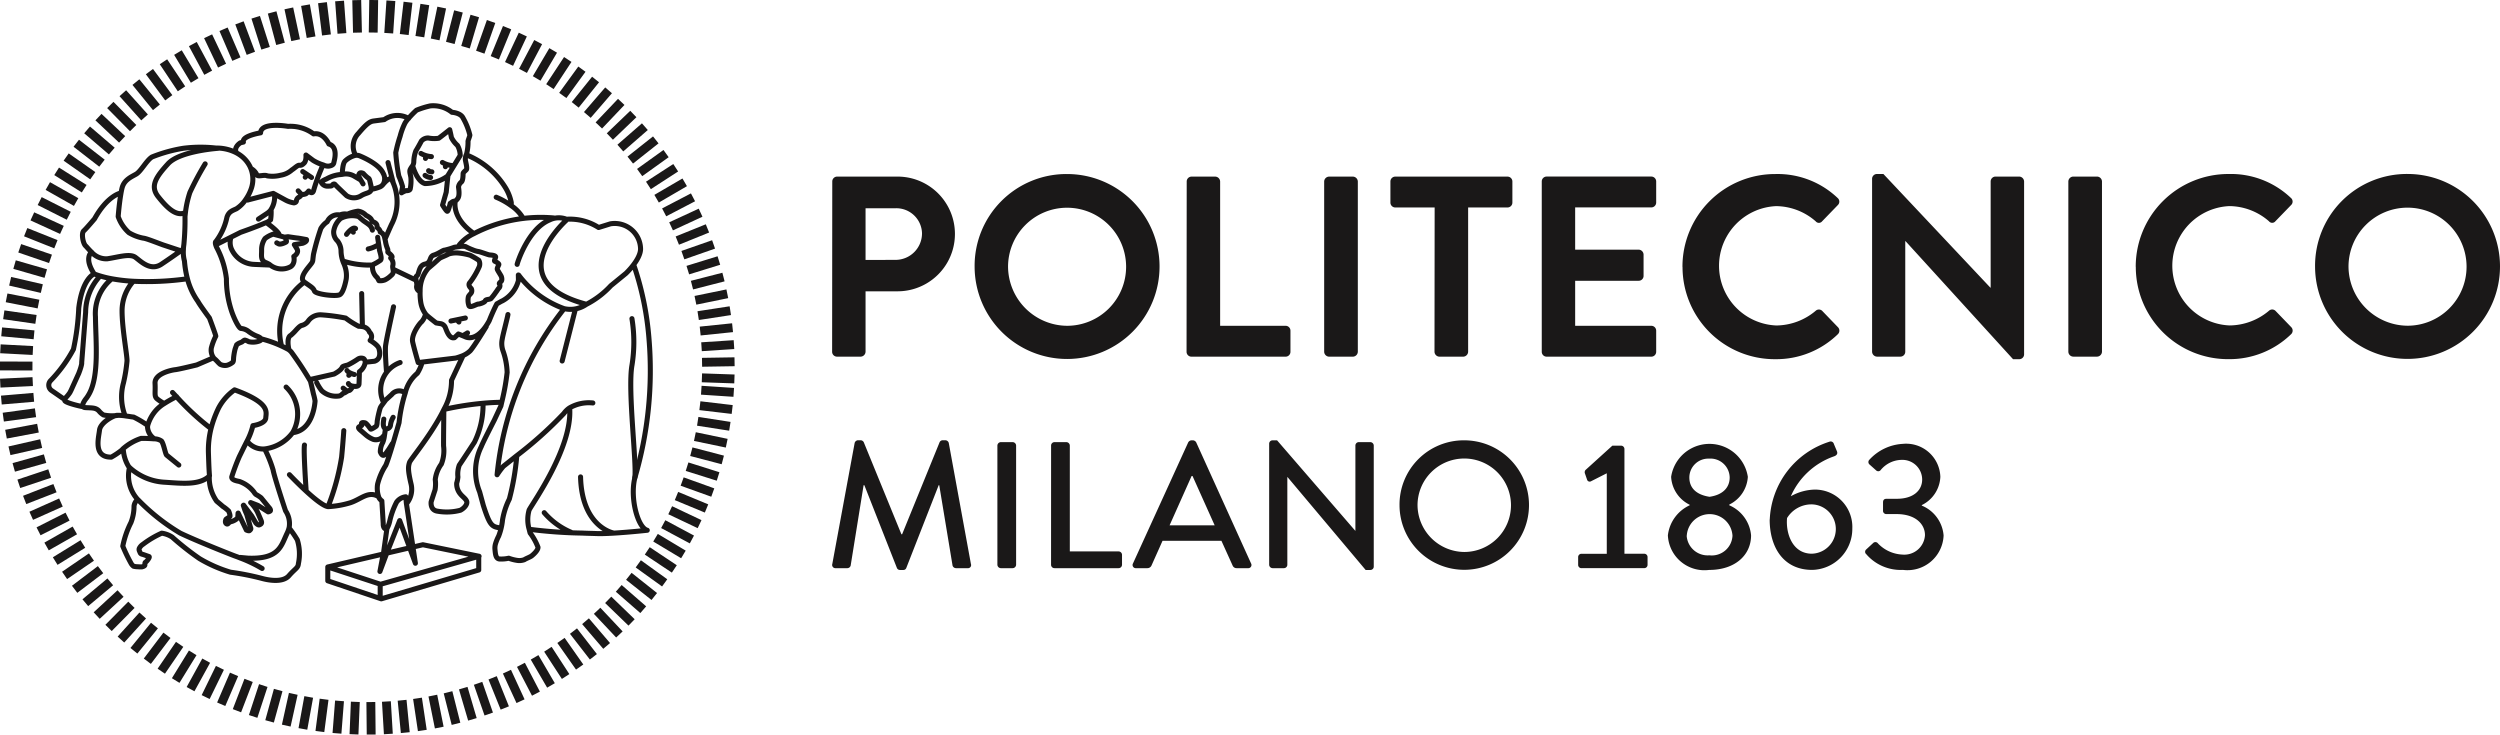 <svg xmlns="http://www.w3.org/2000/svg" width="136.161" height="40.006" viewBox="0 0 136.161 40.006">
  <g id="Group_29" data-name="Group 29" transform="translate(-21.226 -229.755)">
    <path id="Path_34" data-name="Path 34" d="M61.189,251.125l-1.768-.117m1.683,1.05-1.759-.207m1.632,1.122-1.75-.272m1.579,1.193-1.734-.361m1.521,1.272-1.715-.448m1.458,1.348-1.689-.533m1.4,1.409-1.668-.6m1.328,1.467-1.637-.678m1.258,1.532-1.6-.758m1.182,1.593-1.562-.835m1.1,1.65-1.519-.911m1.024,1.7-1.474-.982m.948,1.741-1.437-1.035m.871,1.778-1.386-1.1m.785,1.819L54.925,261.8m.7,1.855-1.274-1.231m.61,1.886-1.214-1.289m.52,1.914-1.151-1.346m.429,1.938-1.085-1.4m.337,1.958-1.018-1.45m.253,1.966-.965-1.485m.168,1.971-.893-1.53m.074,1.978-.818-1.571m-.021,1.981-.741-1.608m-.117,1.978-.662-1.643m-.212,1.973-.581-1.673m-.308,1.962-.5-1.7m-.394,1.944-.434-1.718m-.478,1.922L44.8,267.64m-.573,1.9-.262-1.752m-.666,1.869-.173-1.763m-.749,1.836-.106-1.768m-.829,1.8-.018-1.771m-.918,1.758.073-1.769m-1,1.715.139-1.767m-1.07,1.668.229-1.757m-1.154,1.616.317-1.742m-1.224,1.561.383-1.73m-1.291,1.5.47-1.708m-1.365,1.439.553-1.683m-1.435,1.372.636-1.653m-1.493,1.3.7-1.627m-1.547,1.236.777-1.592m-1.6,1.161.853-1.552m-1.662,1.083.928-1.509m-1.712,1,1-1.462m-1.76.919,1.069-1.412m-1.8.842,1.119-1.373m-1.825.763L29,263.278m-1.862.676,1.246-1.26m-1.892.587,1.3-1.2m-1.919.5,1.359-1.136m-1.941.406,1.412-1.07m-1.959.313,1.462-1m-1.974.219,1.508-.929m-1.977.135,1.54-.875m-1.977.049,1.58-.8m-1.979-.046,1.618-.722m-1.976-.141,1.651-.642m-1.969-.236,1.681-.561m-1.957-.333,1.706-.477m-1.939-.428,1.727-.392m-1.916-.513,1.741-.327m-1.889-.6,1.755-.239m-1.86-.691,1.765-.15m-1.825-.772,1.769-.084m-1.787-.852,1.772.005m-1.746-.94,1.769.094m-1.7-1.017,1.764.162M21.432,246.9l1.753.251m-1.6-1.174,1.738.339m-1.544-1.243,1.725.4m-1.485-1.308,1.7.49M22.3,243.278l1.676.575M22.625,242.4l1.645.657m-1.282-1.518,1.611.737m-1.212-1.57,1.583.8m-1.14-1.619,1.542.873m-1.061-1.674,1.5.946m-.981-1.724,1.45,1.017m-.9-1.769,1.4,1.086m-.811-1.812,1.346,1.152m-.726-1.849,1.289,1.214m-.644-1.875,1.244,1.26m-.562-1.9L29.1,236.15m-.472-1.923,1.118,1.373m-.381-1.945,1.053,1.425m-.288-1.961.982,1.474m-.194-1.975.911,1.519m-.1-1.982.837,1.561m-.005-1.986.76,1.6m.081-1.982.7,1.626M34.268,231l.621,1.659m.263-1.964.539,1.688m.357-1.951.456,1.712m.453-1.933.37,1.733m.537-1.909.306,1.745m.62-1.879.217,1.758m.714-1.85.129,1.767m.806-1.815.04,1.771m.884-1.775-.027,1.771m.963-1.733-.117,1.768m1.049-1.686-.205,1.759M44.364,230l-.271,1.751m1.191-1.584-.358,1.735m1.27-1.525-.444,1.715m1.333-1.466-.506,1.7m1.394-1.4-.59,1.671m1.462-1.335-.671,1.64m1.527-1.265-.75,1.6m1.586-1.19-.826,1.567m1.643-1.113-.9,1.526m1.695-1.034-.973,1.48m1.743-.952-1.042,1.432m1.786-.869-1.109,1.381m1.818-.791-1.158,1.341m1.847-.711-1.22,1.284m1.879-.624-1.279,1.226m1.907-.536-1.336,1.165m1.93-.445-1.389,1.1m1.95-.354-1.439,1.033m1.964-.262-1.486.963m1.976-.169-1.531.893m1.983-.076-1.571.819m1.984.018-1.608.743m1.982.113-1.642.664m1.975.208-1.672.584m1.961.293-1.692.523m1.943.377-1.716.44m1.924.471-1.736.356m1.9.565-1.751.269m1.873.658-1.763.182m1.84.739-1.768.116m1.8.818-1.771.029m1.763.907-1.77-.061" fill="none" stroke="#1a1818" stroke-miterlimit="10" stroke-width="0.484"/>
    <path id="Path_35" data-name="Path 35" d="M149.136,244.287a3.215,3.215,0,1,1,3.209,3.208,3.241,3.241,0,0,1-3.209-3.208m-1.821,0a5.036,5.036,0,1,0,5.03-5.057,5,5,0,0,0-5.03,5.057m-9.764,0a5.022,5.022,0,0,0,5.057,5.029,4.808,4.808,0,0,0,3.4-1.358.268.268,0,0,0,.015-.378l-.869-.9a.257.257,0,0,0-.35,0,3.366,3.366,0,0,1-2.143.8,3.253,3.253,0,0,1-.015-6.5,3.323,3.323,0,0,1,2.158.826.223.223,0,0,0,.35,0l.854-.882a.259.259,0,0,0-.013-.392,4.742,4.742,0,0,0-3.391-1.3,5.047,5.047,0,0,0-5.057,5.057m-3.67,4.623a.276.276,0,0,0,.266.267h1.3a.276.276,0,0,0,.266-.267v-9.274a.275.275,0,0,0-.266-.266h-1.3a.275.275,0,0,0-.266.266Zm-10.689,0a.276.276,0,0,0,.266.267h1.275a.266.266,0,0,0,.266-.267v-6.024h.014l5.856,6.43h.336a.263.263,0,0,0,.266-.252v-9.428a.275.275,0,0,0-.266-.266h-1.289a.266.266,0,0,0-.266.266v5.786h-.014l-5.827-6.192h-.351a.263.263,0,0,0-.266.252Zm-10.324-4.623a5.022,5.022,0,0,0,5.057,5.029,4.811,4.811,0,0,0,3.4-1.358.267.267,0,0,0,.014-.378l-.868-.9a.258.258,0,0,0-.351,0,3.363,3.363,0,0,1-2.143.8,3.253,3.253,0,0,1-.014-6.5,3.318,3.318,0,0,1,2.157.826.224.224,0,0,0,.351,0l.854-.882a.26.26,0,0,0-.014-.392,4.74,4.74,0,0,0-3.39-1.3,5.046,5.046,0,0,0-5.057,5.057m-7.663,4.623a.266.266,0,0,0,.266.267h5.7a.266.266,0,0,0,.266-.267v-1.148a.266.266,0,0,0-.266-.267h-4.147v-2.452h3.46a.265.265,0,0,0,.266-.265v-1.163a.276.276,0,0,0-.266-.267h-3.46v-2.3h4.147a.266.266,0,0,0,.266-.266v-1.149a.266.266,0,0,0-.266-.266h-5.7a.266.266,0,0,0-.266.266Zm-5.842,0a.276.276,0,0,0,.266.267h1.3a.276.276,0,0,0,.266-.267v-7.859h2.144a.266.266,0,0,0,.266-.266v-1.149a.266.266,0,0,0-.266-.266H97.22a.266.266,0,0,0-.266.266v1.149a.266.266,0,0,0,.266.266h2.143Zm-6.009,0a.276.276,0,0,0,.266.267h1.3a.276.276,0,0,0,.267-.267v-9.274a.276.276,0,0,0-.267-.266h-1.3a.275.275,0,0,0-.266.266Zm-7.495,0a.266.266,0,0,0,.266.267h5.128a.265.265,0,0,0,.265-.267v-1.148a.265.265,0,0,0-.265-.267H87.68v-7.859a.275.275,0,0,0-.266-.266H86.125a.266.266,0,0,0-.266.266Zm-9.722-4.623a3.215,3.215,0,1,1,3.208,3.208,3.241,3.241,0,0,1-3.208-3.208m-1.821,0a5.036,5.036,0,1,0,5.029-5.057,5,5,0,0,0-5.029,5.057m-5.94-.378v-2.816H70a1.4,1.4,0,0,1,1.443,1.359A1.444,1.444,0,0,1,70,243.909Zm-1.821,5a.266.266,0,0,0,.266.267h1.288a.276.276,0,0,0,.267-.267v-3.292h1.751a3.124,3.124,0,1,0-.014-6.248H66.821a.266.266,0,0,0-.266.266Z" fill="#1a1818"/>
    <path id="Path_36" data-name="Path 36" d="M122.856,259.921a2.473,2.473,0,0,0,2.011.873,1.969,1.969,0,0,0,2.216-1.873,1.923,1.923,0,0,0-1.187-1.628v-.029a1.8,1.8,0,0,0,1.01-1.54,1.864,1.864,0,0,0-2.05-1.794,2.662,2.662,0,0,0-1.814.863.176.176,0,0,0,0,.255l.363.323a.167.167,0,0,0,.255-.019,1.5,1.5,0,0,1,1.138-.55,1.076,1.076,0,0,1,1.118,1.07c0,.578-.461,1.049-1.383,1.049h-.549c-.138,0-.2.059-.2.205v.422a.18.18,0,0,0,.186.206h.549c1.05,0,1.55.559,1.55,1.147a1.128,1.128,0,0,1-1.226,1.059,1.961,1.961,0,0,1-1.334-.607.172.172,0,0,0-.265-.02l-.382.353a.168.168,0,0,0-.01.235m-2.942-.009c-1.069,0-1.431-1.118-1.353-1.942a1.566,1.566,0,0,1,1.344-.745,1.344,1.344,0,0,1,.009,2.687m-2.3-1.864c0,1.51.745,2.746,2.314,2.746a2.233,2.233,0,0,0,2.187-2.245,2.036,2.036,0,0,0-2.049-2.129,2.793,2.793,0,0,0-1.3.363,4,4,0,0,1,2.334-2.167c.186-.059.226-.167.177-.284l-.167-.4a.179.179,0,0,0-.245-.118,4.649,4.649,0,0,0-3.246,4.236m-4.52.883a1.247,1.247,0,0,1,2.49,0A1.129,1.129,0,0,1,114.325,260a1.145,1.145,0,0,1-1.235-1.069m1.245-2.118c-.765-.118-1.1-.52-1.1-1.05a1.032,1.032,0,0,1,1.069-1.029,1.048,1.048,0,0,1,1.128,1.029c0,.52-.344.942-1.1,1.05m-2.266,2.1a1.992,1.992,0,0,0,2.246,1.883c1.422,0,2.285-.814,2.285-1.883a1.97,1.97,0,0,0-1.187-1.638v-.039a1.8,1.8,0,0,0,1.011-1.51,2.113,2.113,0,0,0-4.178,0,1.8,1.8,0,0,0,1.01,1.52v.029a2.063,2.063,0,0,0-1.187,1.638m-4.706,1.785h3.412a.178.178,0,0,0,.187-.176V260.1a.18.18,0,0,0-.187-.186H109.7v-5.7a.185.185,0,0,0-.177-.186h-.481l-1.461,1.324a.191.191,0,0,0-.029.2l.118.343a.149.149,0,0,0,.216.069l.852-.432v4.384h-1.372a.18.18,0,0,0-.187.186v.422a.178.178,0,0,0,.187.176m-8.935-3.423a2.545,2.545,0,1,1,2.539,2.541,2.57,2.57,0,0,1-2.539-2.541m-.981,0a3.526,3.526,0,1,0,3.52-3.54,3.5,3.5,0,0,0-3.52,3.54m-7.1,3.236a.193.193,0,0,0,.186.187h.618a.187.187,0,0,0,.186-.187v-4.775h.01l4.255,5.06h.256a.184.184,0,0,0,.186-.176v-6.6a.193.193,0,0,0-.186-.187h-.628a.186.186,0,0,0-.186.187v4.638h-.01l-4.256-4.923h-.245a.185.185,0,0,0-.186.177Zm-5.423-2.147,1.2-2.687h.049l1.206,2.687ZM83.1,260.7h.618a.244.244,0,0,0,.225-.147c.2-.451.4-.892.6-1.344h3.207l.608,1.344a.23.23,0,0,0,.226.147H89.2a.173.173,0,0,0,.166-.255l-2.991-6.6a.23.23,0,0,0-.166-.109h-.1a.23.23,0,0,0-.166.109l-3.011,6.6a.173.173,0,0,0,.167.255m-4.628-.187a.186.186,0,0,0,.186.187H82.15a.187.187,0,0,0,.186-.187v-.538a.187.187,0,0,0-.186-.187H79.493v-5.766a.194.194,0,0,0-.187-.187h-.647a.186.186,0,0,0-.186.187Zm-2.923,0a.194.194,0,0,0,.187.187h.647a.193.193,0,0,0,.186-.187v-6.491a.193.193,0,0,0-.186-.187h-.647a.194.194,0,0,0-.187.187Zm-8.992-.039a.176.176,0,0,0,.186.226h.638a.191.191,0,0,0,.176-.137l.706-4.383h.04l1.774,4.51a.177.177,0,0,0,.167.108h.176a.166.166,0,0,0,.167-.108l1.765-4.51h.03l.726,4.383a.2.2,0,0,0,.186.137h.637a.168.168,0,0,0,.177-.226L72.9,253.881a.2.2,0,0,0-.177-.148h-.157a.187.187,0,0,0-.166.109l-2.04,5.01h-.04l-2.049-5.01a.2.2,0,0,0-.167-.109H67.95a.2.2,0,0,0-.176.148Z" fill="#1a1818"/>
    <path id="Path_37" data-name="Path 37" d="M27.283,244.966a2.446,2.446,0,0,0-.858,2.046c.014,1.347.212,3.2-.346,4.2a2.278,2.278,0,0,1-.135.215s-.43.506-.069.528.571-.007.748.191a.917.917,0,0,0,.242.21,2.309,2.309,0,0,0,.766.024m.834-7.28a2.427,2.427,0,0,0-.591,1.58c0,.966.275,2.4.27,2.732a8.524,8.524,0,0,1-.194,1.2,2.848,2.848,0,0,0,.065,1.721m-1.8-8.847-.005,0c-.049.041-.392.368.144,1.185m4.813-1.324-.119.085c-.193.139-.6.426-1.028.711-.6.4-1.118-.153-1.422-.374s-.954,0-1.538.082a1.07,1.07,0,0,1-.85-.365c-.153-.145-.265-.289-.322-.341-.137-.124-.248-.68-.1-.816s.589-.658.589-.658c.681-1.232,1.384-1.391,1.384-1.391m6.356,8.25c-.014.036-.086.226-.1.292a3.343,3.343,0,0,0-.068.414c-.006.1,0,.233-.074.271a.86.86,0,0,1-.283.142.567.567,0,0,1-.373-.052c-.1-.078-.2-.215-.3-.291a.413.413,0,0,1-.063-.067.708.708,0,0,1-.118-.539,3.155,3.155,0,0,1,.241-.636c0-.071-.346-.989-.346-.989s-.535-.725-.624-.9a3.718,3.718,0,0,1-.576-1.24,5.563,5.563,0,0,1-.16-.958,1.866,1.866,0,0,1-.058-.624c0-.087.012-.184.026-.288a14.043,14.043,0,0,0,.061-1.5c0-.035.009-.1.02-.2a5.571,5.571,0,0,1,.247-1.13,16.077,16.077,0,0,1,.831-1.555m1.721,9.847v.005m-3.1-5.136-.85-.282c-.142-.039-.961-.376-1.134-.387a2.37,2.37,0,0,1-.79-.3,2.1,2.1,0,0,1-.584-.876c.007-.119.065-.773.15-1.258.018-.108.038-.208.059-.291.113-.455.5-.606.768-.763s.565-.747.864-.933a8.053,8.053,0,0,1,1.706-.475A7.537,7.537,0,0,1,33,237.82s.036,0,.1,0a2.342,2.342,0,0,1,.952.233,1.89,1.89,0,0,1,.312.194,1.664,1.664,0,0,1,.477.579,1.577,1.577,0,0,1,.083,1.162,2.363,2.363,0,0,1-.31.624,1.728,1.728,0,0,1-.509.513c-.209.1-.414.148-.518.46a3.329,3.329,0,0,1-.6,1.323s-.053.015-.019.159a1.111,1.111,0,0,0,.057.161,4.81,4.81,0,0,1,.533,1.709,5.505,5.505,0,0,0,.248,1.662c.146.472.428,1.038.544,1.045a.766.766,0,0,1,.424.171,1.922,1.922,0,0,0,.475.26c.052.019.175.076.2.139.016.042-.01.086-.127.125a1.023,1.023,0,0,1-.551.025.694.694,0,0,0-.205-.085c-.05,0-.12.072-.164.1s-.214.072-.279.156h0a.09.09,0,0,0-.014.022m-2.85-7.2c-.473.175-.964-.318-1.42-.894s-.109-1.078.54-1.789c.577-.633,2.332-.811,2.721-.841m-.079,5.234.734-.368.577-.29s.86-.3,1.332-.509a.79.79,0,0,0,.3-.173,2.761,2.761,0,0,0,.03-.491m.183-.886a1.267,1.267,0,0,1-.223.865.812.812,0,0,1-.17.153l-.482.319m2.736-1.528s.217.243.28-.07a9.82,9.82,0,0,1,.4-1.118.657.657,0,0,1,.108-.2m-4.115,1.88,1.4-.363.08.043.55.3a1.423,1.423,0,0,0,.495.174c.132-.021.136-.094.139-.151a.268.268,0,0,1,.141-.165c.044-.011.138-.136.138-.136a.673.673,0,0,0,.234-.044.941.941,0,0,0,.153-.15h0m-3.965-2.143c-.084-.22.144-.423.243-.481.015-.009.164-.041.164-.041a.282.282,0,0,1-.006-.037c-.02-.313.941-.467.941-.467.027-.614,1.494-.353,1.494-.353a2.133,2.133,0,0,1,1.393.411c.546-.1.834.552.834.552.52.155.294.9.279.97s-.011.191-.283.233a.559.559,0,0,1-.294-.062,2.338,2.338,0,0,1-.559-.249l-.393-.294s.03.31-.1.439-.18.123-.268.118-.28.184-.4.256a1.2,1.2,0,0,1-.615.289,1.8,1.8,0,0,1-.725.033c-.159-.085-.519.077-.568-.061a.734.734,0,0,0-.3-.328m2.555,1.206.186.2m-3.854,2.351a.926.926,0,0,0,.009.56,1.414,1.414,0,0,0,1.182.889c.084.008.9.039.9.039m-.083-2.254s.572.406.625.606m-3.58,6.7-.911.39s-.939.233-1.172.259-1.13.221-1.1.743-.063.707.122.853a2.4,2.4,0,0,0,.352.234m.7-.363a7.014,7.014,0,0,0-.683.385,1.978,1.978,0,0,0-.4.321,2.1,2.1,0,0,0-.484.843.737.737,0,0,0-.016.112.832.832,0,0,0,.348.618m-.38-.737a5.341,5.341,0,0,0-.726-.429c-.046,0-.213-.031-.4-.055a2.528,2.528,0,0,0-.522-.038c-.214.026-.893.408-.936.81s-.358,1.483.644,1.465a3.955,3.955,0,0,0,.562-.377.526.526,0,0,0,.062-.066,2.862,2.862,0,0,1,1-.578c.08,0,.409,0,.691.025a.71.71,0,0,1,.418.12c.126.161.208.706.282.768s.661.54.661.54m3.529,2.185v0l.439.584.23.388s.115.132.189.1.162-.069.1-.225-.2-.467-.2-.467a2.015,2.015,0,0,0-.374-.521l.4.155.55.35a.217.217,0,0,0,.119-.05c.03-.042-.008-.118-.049-.163s-.451-.553-.451-.553a2.023,2.023,0,0,0-.272-.176.419.419,0,0,1-.108-.124,1.716,1.716,0,0,0-.8-.588c-.121-.029-.443-.07-.418-.257a11.393,11.393,0,0,1,.413-1.1l.28-.57s.047-.09.112-.223a3.728,3.728,0,0,0,.347-.892s.68-.092.7-.42.261-.812-1.7-1.529a2.831,2.831,0,0,0-.869.989,6,6,0,0,0-.4,1.07,4.886,4.886,0,0,0-.154,1.383c.014.407.025.842.058,1.242M34.2,257.7h0l.443.923s.134.065.173.03.09-.073.065-.139-.1-.339-.1-.339l-.114-.39-.1-.236-.089-.267m-1.852-1.6a2.207,2.207,0,0,0,.4,1.369s.3.25.33.281a1.981,1.981,0,0,1,.324.258c.026.058.1.257.063.3s-.2.126-.213.156-.069.183.037.24c0,0,.047.038.1-.031a.325.325,0,0,1,.186-.1c.052-.012.319-.124.326-.241s.011-.2.012-.208m-3.568-6.575s.081.089.213.228a13.889,13.889,0,0,0,1.811,1.686m-4.7,1.26a2.029,2.029,0,0,0,.277.846c.019.024.044.05.072.079a3.07,3.07,0,0,0,1.841.786c.939.057,1.931.194,2.484-.328h0l0,0m-4.35-.436a1.919,1.919,0,0,0,.448,1.7l.045.041a11.037,11.037,0,0,0,2.283,1.8c.88.422,2.82,1.191,3.027,1.263.044.014.126.045.228.087a7.3,7.3,0,0,1,1.2.574M28.7,256.981a.561.561,0,0,0-.174.337,2.442,2.442,0,0,1-.169.9,5.035,5.035,0,0,0-.444,1.283,9.07,9.07,0,0,0,.45.934.476.476,0,0,0,.141.161,1.15,1.15,0,0,0,.238.028,1.772,1.772,0,0,0,.209.006c.044-.01.162-.041.165-.1s-.006-.137.038-.155.263-.282.185-.308l-.282-.1c-.072-.027-.166-.024-.2-.114s-.079-.143-.044-.233a.573.573,0,0,1,.209-.226,5.065,5.065,0,0,1,1.012-.6,1.384,1.384,0,0,1,.572.216,15.138,15.138,0,0,0,1.483,1.167,7.438,7.438,0,0,0,1.692.743,14.246,14.246,0,0,1,1.692.333c.362.1,1.148.251,1.49-.142s.5-.418.516-.663a2.557,2.557,0,0,0-.06-1.29,5.512,5.512,0,0,0-.4-.587m-1.567-10.362a6.285,6.285,0,0,1,1.485.581l.02.015a.7.7,0,0,1,.13.119m-1.432,5.311a6.765,6.765,0,0,1,.448,1.126c.025.176.251.907.436,1.484.12.372.222.68.241.734a1.255,1.255,0,0,1,.2.879c-.006.031-.014.062-.023.094a1.507,1.507,0,0,1-.094.245c-.329.677-.413,1.422-2.124,1.358l-.417-.038m2.873-6.8c.977-.129,1.165-1.341,1.191-1.725a3.193,3.193,0,0,0-.088-.381s-.081-.371-.164-.695a18.572,18.572,0,0,0-1.045-1.591m-.133-.159s-.148-.63.109-.749l.036-.032c.047-.043.133-.122.189-.185.083-.091.27-.314.386-.324a.612.612,0,0,0,.321-.212.813.813,0,0,1,.715-.362,10.418,10.418,0,0,1,1.339.176,4.7,4.7,0,0,0,.706.447,1.412,1.412,0,0,1,.189.016.486.486,0,0,1,.408.309.309.309,0,0,1,.031.445s.41.236.475.434.119.585-.235.7c0,0-.427.051-.5.047,0,0-.028-.175-.123-.2a.331.331,0,0,0-.292.042,4.324,4.324,0,0,1-.539.315c-.1.03-.273.06-.3.116s-.094.188-.448.378l-1.321.3m.372.166a2.469,2.469,0,0,0,.276.443,1.155,1.155,0,0,0,.96.284c.135-.041.171-.144.249-.158s.181-.124.279-.137.206-.239.206-.239.323.077.335-.117S40.8,250,40.8,250a.773.773,0,0,0,.32-.52m-1.075,1.516-.128-.1m.525-.1s-.244-.074-.239-.151m-5.446,3.222a1.083,1.083,0,0,0,.9.337h0a2.24,2.24,0,0,0,1.512-.892,2.03,2.03,0,0,0-.36-2.475m4.711-6.626a.749.749,0,0,0,.254.666c.038.066.09.165.09.165a.7.7,0,0,0,.322-.04,1.2,1.2,0,0,0,.326-.231c.257-.192.051-.379.114-.578a.432.432,0,0,0-.122-.383.07.07,0,0,0,.076-.067c0-.073-.2-.23-.224-.245s.022-.113-.031-.213a1.8,1.8,0,0,1-.1-.352c0-.031-.048-.22-.053-.244a.409.409,0,0,0-.238-.3c-.006-.138-.174-.246-.174-.246.04-.3-.259-.265-.294-.4s-.306-.261-.306-.261a.709.709,0,0,0-.433-.226,2.213,2.213,0,0,0-.585.166.638.638,0,0,0-.4.041.63.63,0,0,0-.694.369,1.2,1.2,0,0,0-.348.37,13.074,13.074,0,0,0-.4,1.408c-.052.389-.025.306-.062.408-.064.177-.808.833-.435,1.1s.48.31.549.487,1.139.309,1.37.206.361-.862.361-.862a1.483,1.483,0,0,0-.036-.564,1.76,1.76,0,0,0-.088-.26,1.782,1.782,0,0,1-.159-.723.933.933,0,0,0-.186-.518.658.658,0,0,1-.213-.54,1.164,1.164,0,0,1,.373-.688,1.342,1.342,0,0,1,.982-.106s.22.193.261.226.212.139.329.239a.52.52,0,0,1,.163.276m.287.387c0,.065.1.639.095.683s.169.473.055.569a2.433,2.433,0,0,1-.455.26,4.656,4.656,0,0,1-1.562-.212m-2.126,1.14a3.312,3.312,0,0,0-1.257,3.418m4.378-2.792.039,1.782M37.9,256.468s-.152-2.165-.091-2.475m2.061-14.778s.005-.558.158-.694a1.247,1.247,0,0,1,.536-.3.435.435,0,0,1,.242.019c.282.115,1.079.481,1.284.945a.593.593,0,0,1,.009.6.449.449,0,0,1-.17.146,2.331,2.331,0,0,1-.479.138m2.027-3.863.005,0m-2.93,1.923a.994.994,0,0,1,.193-1.106c.487-.577.645-.654.849-.68l.563-.074a1.237,1.237,0,0,1,1.32-.067M42.2,242.77s.339-.783.37-.83a2.65,2.65,0,0,0,0-2.38c-.093-.232-.448.2-.466.221v0m3.642,1.051s-.1.454-.165.429-.252-.338-.252-.338l.2-.7.088-.862,0-.04.674-1.1a1.175,1.175,0,0,0-.15-.548,1.414,1.414,0,0,1-.331-.434c-.013-.1-.091-.419-.091-.419s-.5.4-.6.465a1.641,1.641,0,0,1-.569-.015.474.474,0,0,0-.375.17c-.056.111-.25.458-.3.532a1.856,1.856,0,0,0-.113.609.422.422,0,0,1-.086.232.959.959,0,0,0-.112.181c-.046.122.015.24.041.435a2.206,2.206,0,0,1-.037.615c-.025.1-.189.1-.226.093a1.351,1.351,0,0,0-.249.12s.045-.268.06-.335a4.387,4.387,0,0,0-.206-.58,10.269,10.269,0,0,1-.166-1.273,7.435,7.435,0,0,1,.237-.891,3.611,3.611,0,0,1,.274-.735,1.815,1.815,0,0,1,.194-.251h0a4.854,4.854,0,0,1,.426-.435,4.462,4.462,0,0,1,.746-.234,1.631,1.631,0,0,1,1.185.349s.47.02.606.315a3.488,3.488,0,0,1,.368.929c-.027.144-.113.293-.1.371a2.646,2.646,0,0,1-.078.652l-.017.045a.586.586,0,0,0-.05.277c.013.108.116.461.054.534s-.171.144-.176.212,0,.384-.1.465a.416.416,0,0,0-.151.26c0,.059.088.468-.048.643a.727.727,0,0,1-.131.137h0a.247.247,0,0,0-.158.037Zm-2.033-2.005s.23.813.658.925a2.109,2.109,0,0,0,1.208-.39m3.49,1.55c0-.007,0-.087,0-.087m-2.378-2.609a4.414,4.414,0,0,1,2.081,1.79,2.435,2.435,0,0,1,.3.781c0,.086,0,.12,0,.125h0m.613.675a2.144,2.144,0,0,0-.634-.644,3.909,3.909,0,0,0-.8-.447m-2.23.231s-.216.875.985,1.727m-3.115,2.564-1.234-.591m.738,12.725a1.225,1.225,0,0,0,.22-1.035c-.184-.78-.156-.952-.084-1.18.046-.145,1.022-1.307,1.687-2.523.071-.128.138-.258.2-.387a3.2,3.2,0,0,0,.4-1.559l.591-1.262.005-.013M42.1,259.919l-.181.96.376-1.006.7-1.764.855,2.323-.492-3.273-.032-.347a.713.713,0,0,0-.5.292,4.315,4.315,0,0,0-.381,1.067,1.539,1.539,0,0,1-.159.4h0c-.207.005-.187-.286-.187-.286l-.076-1.246a.6.6,0,0,1-.155-.174,1.443,1.443,0,0,1-.077-.739,3.406,3.406,0,0,1,.444-1.025c.085-.187.244-.687.391-1.176.175-.584.335-1.153.335-1.153a8.118,8.118,0,0,1,.337-1.614,1.98,1.98,0,0,1,.655-1.07,2.2,2.2,0,0,0,.253-.558m-1.91,9.041-.189,1.351m2.28-13a.985.985,0,0,1-.195.356c-.1.07-.581.7-.49,1.106s.3,1.117.3,1.117l.2-.023,1.84-.221a2.475,2.475,0,0,0,.28-.089,1.358,1.358,0,0,0,.515-.307c.227-.255.87-1.316.87-1.316m-8.628,13.09,2.872.943,5.367-1.526-3.06-.628-1.953.456-.195.046-3.031.709h0m0,0v.754l2.913.982L47.3,260.8v-.753m-5.367,1.526,0,.745m2.1-16.717a.28.28,0,0,1-.113-.278c.045-.162-.126-.467.008-.539.089-.05.1-.288.2-.463a.368.368,0,0,1,.246-.183c.357-.071.213-.41.476-.488s.5-.275.593-.27a4,4,0,0,0,.528-.157c.043-.007.157-.025.276-.038a.817.817,0,0,1,.336,0,3.137,3.137,0,0,0,.385.176,1.337,1.337,0,0,0,.281.088c.118.007.566.188.648.192s.351.022.322.126-.094.194-.038.221.229.119.214.177-.1.183-.085.253.192.318.222.4.045.213-.016.268-.124.1-.08.148a.18.18,0,0,1-.035.21c-.05.044-.117.17-.167.227a3.521,3.521,0,0,1-.268.347c-.073.055-.284.031-.312.122s-.318.181-.388.177-.437.232-.5.088a.908.908,0,0,1-.03-.485c.03-.091.14-.166.168-.237a.25.25,0,0,0-.012-.212c-.032-.036-.212-.19-.062-.342a4.189,4.189,0,0,0,.5-.854.408.408,0,0,0-.026-.343,4.708,4.708,0,0,0-.467-.274,3.552,3.552,0,0,0-.64-.122,1.385,1.385,0,0,0-.531.052c-.122.074-.423.186-.483.229s-.3.265-.3.265l-.335.286a1.868,1.868,0,0,0-.44,1.23,3.169,3.169,0,0,0,.035.626,1.46,1.46,0,0,0,.282.659c.065.081.557.461.557.461s.2.037.243.039a.352.352,0,0,1,.248.19c.062.133.208.662.507.573l.211-.2s.31.123.368.15.544.27,1.126-.566a3.42,3.42,0,0,0,.184-.3s.2-.514.419-.927c.051-.023.237-.14.3-.162a1.77,1.77,0,0,0,.874-1.108s0-.122-.005-.3m-.566,2.153c-.025.172-.285,1.138-.311,1.34a1.184,1.184,0,0,0,.047.652,3.88,3.88,0,0,1,.22,1.157,11.989,11.989,0,0,1-.244,1.415c-.017.078-.032.141-.045.192l-.051.223-.364.78s-.6,1.165-.705,1.434a3.019,3.019,0,0,0-.089,2.466l.2.733c.34,1.061.46,1.154.846,1.218m.972-3.849a13.708,13.708,0,0,1-.4,2.289,4.077,4.077,0,0,0-.371,1.136,3.373,3.373,0,0,1-.211.882,2.476,2.476,0,0,0-.171.416.819.819,0,0,0-.031.295c.026.277.042.509.243.535a1.881,1.881,0,0,0,.508-.042,2.184,2.184,0,0,0,.427.113.786.786,0,0,0,.421-.032c.1-.067.312-.14.4-.208s.352-.3.346-.47a3.14,3.14,0,0,0-.43-.778s-.021-.072-.047-.185a1.908,1.908,0,0,1-.008-1.062c.2-.393,2.357-3.4,2.211-5.534m1.261-.3a2.085,2.085,0,0,0-1.278.275h0a1.207,1.207,0,0,0-.3.295,21.53,21.53,0,0,1-2.6,2.327c-.3.242-.552.44-.695.553a4.247,4.247,0,0,0-.342.461,17.292,17.292,0,0,1,3.635-9.027m-5.688-3.5a2.23,2.23,0,0,1,.777-.6,7.934,7.934,0,0,1,4.373-.859m-2.005,2.526c.005-.07.6-1.939,1.765-2.418a1.146,1.146,0,0,1,.923-.039,2.907,2.907,0,0,1,1.748.45l.642-.2a1.408,1.408,0,0,1,1.644,1.364c0,.588-.8,1.337-.8,1.337l-.819.669a4.77,4.77,0,0,1-1.337,1.017,1.517,1.517,0,0,1-1.215.23,5.378,5.378,0,0,1-2.468-1.825m1.392,12.94a3.964,3.964,0,0,0,1.469,1.069M46.5,248l.189-.114M42.276,250s-.078-.974-.055-1.359c.012-.21.238-1.266.439-2.177m.358,3.036a1.58,1.58,0,0,0-.936,2.1m.136-.036c-.272.369-.253.336-.291.433a5.758,5.758,0,0,0-.157.7c0,.077-.016.243-.057.274s-.271.186-.3.152-.222-.321-.311-.339-.232-.033-.175.094-.355.062-.07.308l.284.246a1.4,1.4,0,0,0,.42.256.52.52,0,0,0,.558-.194m.1-1.937v0m1.051-.417a.519.519,0,0,0-.706.1c-.277.254-.335.305-.345.312h0m-.089,1.03c-.012.106-.1.5.131.53a.225.225,0,0,0,.234-.214,1.1,1.1,0,0,1,.144-.415m-.426.662s-.021.171-.05.347a1.454,1.454,0,0,1-.089.361,1.04,1.04,0,0,0-.134.512s.111.348.29.1l.18-.25.19-.307m1.777-14.6a.557.557,0,0,0,.3.114m-.107-.37s-.015.05.177.062m-3.465,4.2a1.67,1.67,0,0,0,.47-.182m-1.652-.613s.329-.446.49-.317m-.158.145.036.053m-.143,7.708-.1.088m-2.3-10.9-.074.109m6.561-1.109-.012.087m1.115.316-.03.134m.644,8.361.09.1m-.431-.056.783-.163m5.98-.432-.707,2.773m1.3-3.094c-4.458-1.194-1.547-4.128-1.09-4.558M37.715,239.1l.478.32m5.959-1.308a1.318,1.318,0,0,0,.57.173m.6.318a1.33,1.33,0,0,0,.57.172m-5.368,11.377s-.324-.085-.4-.217m-3.4-7.264.189-.024s.467.071.524.074.483.083.483.083c.041.117-.21.2-.21.2l-.454.075.141.23c.141.229-.169.413-.169.413.089.435-.188.567-.188.567a1.022,1.022,0,0,1-1.14-.134,1.635,1.635,0,0,0-.2-.1c-.3-.119-.22-.4-.226-.681a1.077,1.077,0,0,1,.187-.629,1.482,1.482,0,0,1,.447-.237l.312.082.306.082.008,0s.142.221.077.264-.309.152-.411.1l-.1-.054m6.059-4.372.281,1.086m11.976,19.082s-1.7-.326-1.77-3.048m-15.856-.121s1.583,1.678,2.1,1.739m.861-4.138c-.057.835-.119,1.439-.119,1.439a12.691,12.691,0,0,1-.739,2.7,4.986,4.986,0,0,0,1.226-.216c.591-.2.965-.656,1.524-.333m3.622-4.757a16.225,16.225,0,0,1,2.065-.324h0c.631-.057,1.012-.052,1.012-.052M45.4,252.1s-.022,1.812-.014,1.953a1.987,1.987,0,0,1-.121.977,1.8,1.8,0,0,0-.333.841,1.908,1.908,0,0,1-.011.566c-.032.089-.212.646-.212.646s-.073.462.354.515a2.9,2.9,0,0,0,1.238-.053c.226-.115.4-.343.341-.492s-.233-.251-.343-.395a.854.854,0,0,1-.2-.589,1.62,1.62,0,0,0,.067-.335,1.439,1.439,0,0,1,.075-.645c.1-.14.825-1.25.825-1.25a4.6,4.6,0,0,0,.469-2.021M41,239.77l-.141-.24c-.037-.065-.069-.122-.074-.137a.169.169,0,0,1,.015-.185c.057-.081.2-.018.217,0a1.75,1.75,0,0,0,.213.207c.113.092.1.006.194.432a.615.615,0,0,1,.019.22c-.032.22-.293.178-.574.365a.74.74,0,0,1-.765-.018s-.582-.548-.619-.6-.1-.049-.15.01-.021.064-.247.069a.373.373,0,0,1-.36-.2c-.032-.063.286-.194.286-.194a1.9,1.9,0,0,1,.7-.233c.058,0,.111-.011.161-.015a.878.878,0,0,1,.646.1l.326.193M25.741,251.9c-.025.013-.956-.2-.988-.329a.109.109,0,0,1,.018-.119,1.858,1.858,0,0,0,.26-.313,2.776,2.776,0,0,0,.125-.259c.133-.29.357-.786.357-.786.194-.5.162-.591.162-.591l.215-2.743a2.927,2.927,0,0,1,.763-1.945m4.766.124a15.816,15.816,0,0,1-2.952.134,9.216,9.216,0,0,1-1.178-.14,5.84,5.84,0,0,1-.626-.153c-.106-.031-.208-.067-.309-.106,0,0-.64.233-.839,1.859a13.189,13.189,0,0,1-.289,2.246,7.6,7.6,0,0,1-1.255,1.719.354.354,0,0,0,.052.517l.623.431m31.112-7.221a16.341,16.341,0,0,1,.815,3.988,20.7,20.7,0,0,1-.771,7.569c-.277,1.126.171,2.726.676,2.853,0,0-1.935.212-2.763.18-.351-.013-.391-.009-.78-.026a25.7,25.7,0,0,1-2.821-.2" fill="none" stroke="#1a1818" stroke-linecap="round" stroke-linejoin="round" stroke-width="0.275"/>
    <path id="Path_38" data-name="Path 38" d="M55.644,247.11a7.887,7.887,0,0,1,0,2.549c-.233,1.335.263,5.31.158,6.1" fill="none" stroke="#1a1818" stroke-linecap="round" stroke-linejoin="round" stroke-width="0.275"/>
  </g>
</svg>
